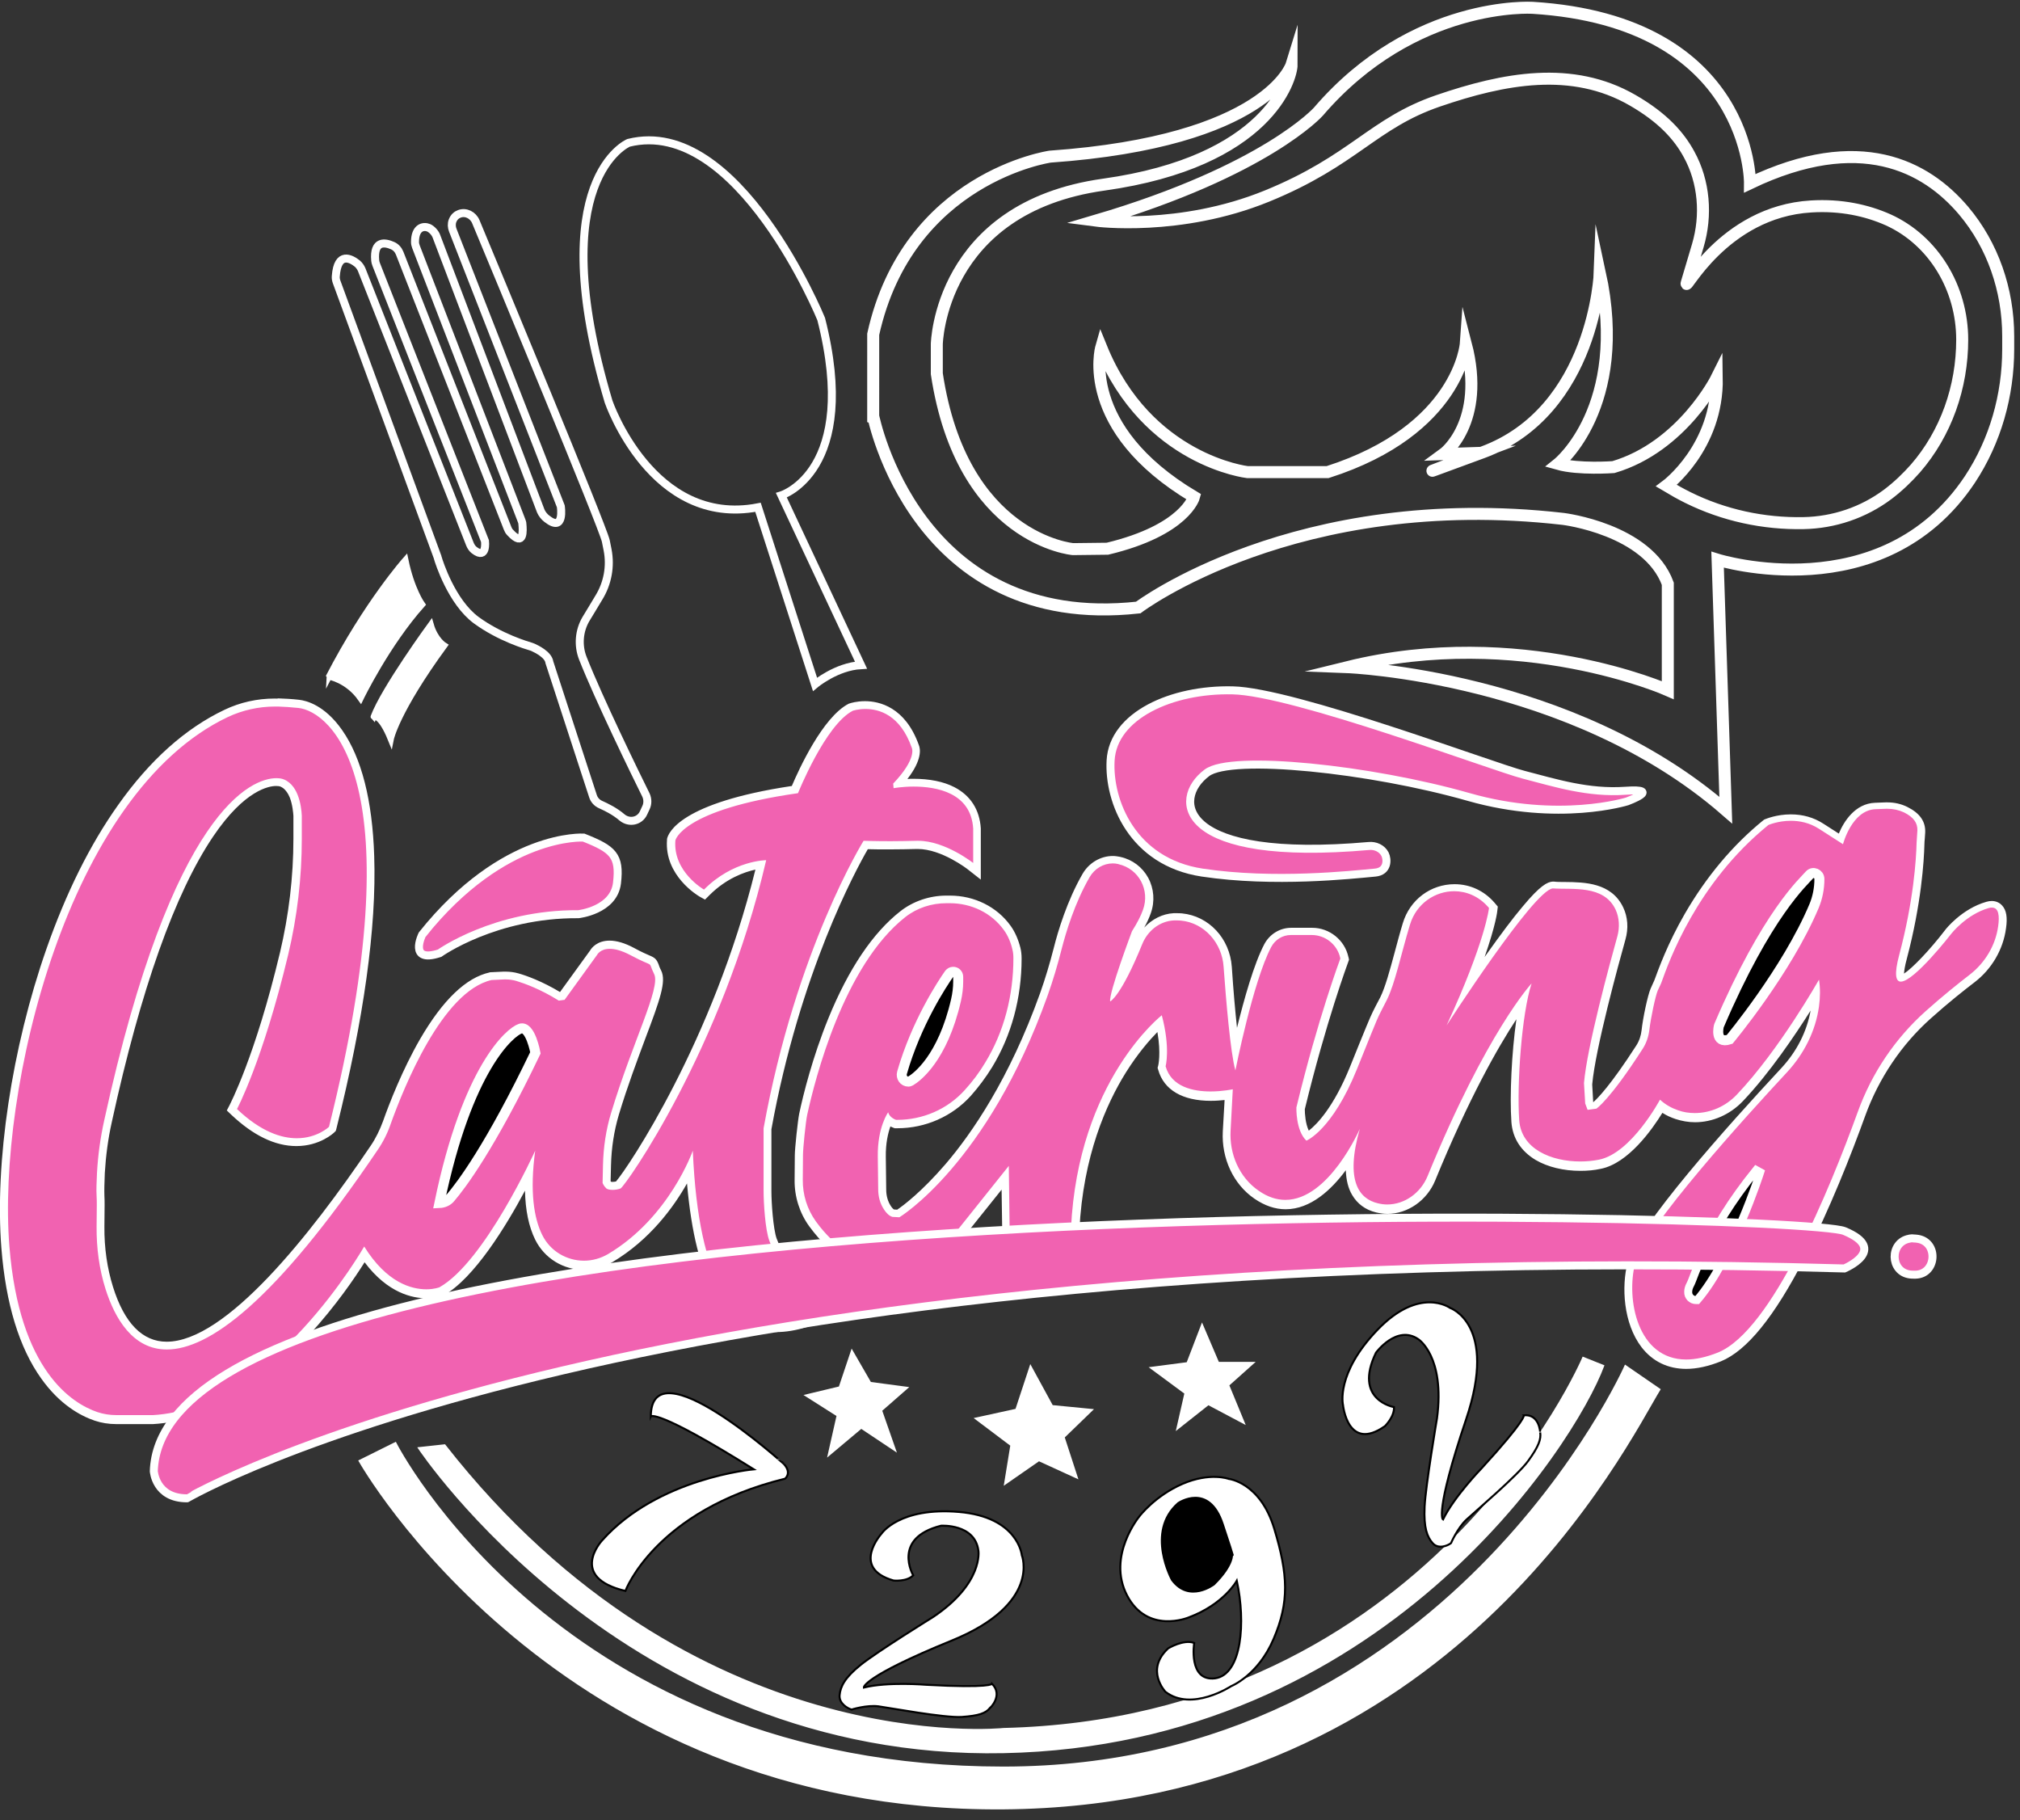 <?xml version="1.0" encoding="utf-8"?>
<!-- Generator: Adobe Illustrator 22.1.0, SVG Export Plug-In . SVG Version: 6.00 Build 0)  -->
<svg version="1.1" id="Слой_1" xmlns="http://www.w3.org/2000/svg" xmlns:xlink="http://www.w3.org/1999/xlink" x="0px" y="0px"
	 viewBox="0 0 1010 910" style="enable-background:new 0 0 1010 910;" xml:space="preserve">
<rect x="0" y="0" width="1010" height="910" fill="#333333" stroke="none"/>
<style type="text/css">
	.st0{fill:#F162B1;}
	.st1{fill:#FFFFFF;}
	.st2{fill:#F162B1;stroke:#FFFFFF;stroke-width:4;stroke-miterlimit:10;}
	.st3{fill:none;stroke:#FFFFFF;stroke-width:6;stroke-miterlimit:10;}
	.st4{fill:none;stroke:#FFFFFF;stroke-width:4;stroke-miterlimit:10;}
	.st5{fill:#FFFFFF;stroke:#FFFFFF;stroke-width:3;stroke-miterlimit:10;}
	.st6{stroke:#FFFFFF;stroke-width:5;stroke-miterlimit:10;}
	.st7{stroke:#FFFFFF;stroke-width:4;stroke-miterlimit:10;}
	.st8{fill:#FFFFFF;stroke:#FFFFFF;stroke-miterlimit:10;}
	.st9{fill:#FFFFFF;stroke:#FFFFFF;stroke-width:4;stroke-miterlimit:10;}
	.st10{fill:#FFFFFF;stroke:#000000;stroke-miterlimit:10;}
	.st11{stroke:#000000;stroke-miterlimit:10;}
</style>
<g>
	<path class="st0" d="M58.1,710c-3.5,0-6.9-0.5-10-1.6c-6.8-2.3-16.8-7.7-25.8-20.4c-10.7-15.1-17.3-36.7-19.5-64.1
		c-3.4-42.6,5.1-99.6,22.3-148.7c9.7-27.8,21.7-51.8,35.5-71.4c15.6-22.1,33.3-37.9,52.6-47c7.5-3.6,15.7-5.4,24.3-5.4
		c0.6,0,1.2,0,1.8,0c3.3,0.1,6.7,0.3,10.2,0.7c2.6,0.3,11.6,2.1,20.1,14.4c9.5,13.6,14.8,34.4,15.7,61.9
		c1.2,35.5-5.2,81.1-18.8,135.7l-0.1,0.6l-0.4,0.4c-0.3,0.3-6.6,6.2-17.5,6.2c-10.1,0-20.7-5.1-31.2-15.1l-1.1-1.1l0.7-1.3
		c0.1-0.2,12.9-24.3,25.4-76.7c4.5-18.8,6.8-38.1,6.8-57.4v-11.5c-0.1-1.6-0.4-5.9-1.9-9.8c-0.7-1.8-2.9-6.1-6.8-6.9
		c-0.4-0.1-1-0.2-1.9-0.2c-7.9,0-48.8,8.2-84.1,169.5c-1.9,8.6-3.1,17.2-3.5,25.8c-0.3,5-0.4,8.9-0.2,11.5c0.1,1.6,0.1,3.1,0.1,4.7
		l-0.1,10.6c-0.1,11,1.4,21.3,4.4,30.8c4.2,13.1,12.5,28.8,28.7,28.8c24.5,0,59.4-33.2,103.7-98.8c2.7-3.9,4.8-8.2,6.4-12.7
		c7.2-20.1,26.5-67.4,51.9-73.1l0.2,0l6.5-0.3c0.3,0,0.7,0,1,0c2,0,4,0.3,5.9,0.9c3.9,1.2,11.8,4,21,9.6l1.3-0.2l15.6-21.6
		c0.5-0.9,2.7-4.1,8.1-4.1c3.2,0,6.9,1.1,11.1,3.4c4.3,2.3,6.6,3.3,8,3.8c2.2,0.9,2.7,1.3,3.5,3.3c0.3,0.7,0.6,1.7,1.4,3.3
		c2.4,4.8-1.6,15.3-8.1,32.5c-4,10.6-8.9,23.7-13.3,38.1c-2.5,8.2-3.8,16.9-4,25.7l-0.2,8.4c0.2,0.3,0.5,0.9,1.1,1.5
		c0.1,0.1,0.7,0.3,1.9,0.3c1,0,2.1-0.2,2.8-0.5c4.3-4.3,49.5-69.3,71.3-160.1c-5,0.7-16.6,3.3-27.1,13.9l-1.1,1.1l-1.3-0.8
		c-0.7-0.4-16.6-9.8-15.3-26.5l0-0.1l0-0.1c0.3-1.7,5-16.7,61.9-25c2.5-6,14.9-34.5,27.9-41.1l0.1-0.1l0.1,0c0.1,0,2.9-1,7-1
		c6.6,0,18.7,2.7,25.1,20.6c0.6,1.4,2.1,7.1-8.4,18.6c1.9-0.2,4.5-0.4,7.5-0.4c19.6,0,30.9,8.1,31.8,22.9l0,0.1v21.4l-3.2-2.6
		c-0.1-0.1-13.6-10.6-26.2-10.6c-0.2,0-0.5,0-0.7,0c-4.1,0.1-8.4,0.2-13,0.2c-5.8,0-10.4-0.1-12.5-0.2
		c-11.9,19.5-36.6,72.7-49.1,141.8v31.1c0,5.7,0.8,19.1,2.7,24.4c3,8.2,7.1,12.4,12.3,12.4c4.7,0,10.4-3.2,16.9-9.6
		c-2.1-1.9-5.9-5.6-9.5-10.7c-4.5-6.2-6.9-14-6.9-21.9l0.1-12.4c0-3.3,1.4-17.1,2.1-20.4c4.8-22.1,19.4-76.1,49.9-100
		c6-4.7,13.8-7.3,21.7-7.3h1.8c11.5,0,22.2,5.4,28.7,14.3c2,2.7,3.7,6.6,4.5,10.3c0.4,1.5,0.5,3.1,0.5,5c0,19.3-5,37.7-14.4,53.2
		c-3.1,5.1-6.6,9.8-10.5,14.1c-8.9,9.9-21.8,15.5-35.2,15.5l-0.9,0l-0.3-0.1c-0.1,0-1.7-0.6-3.2-1.8c-1.5,3.2-3.5,9.4-3.4,18.2
		l0.2,16.4c0,3.4,0.9,6.5,2.5,9c1,1.5,2,2.5,2.9,2.8l2.6,0.2c4.9-3.3,45-31.7,72.7-109.5c2.6-7.4,5-15.1,7-23
		c2-7.9,6.5-23.2,14.2-36.5c2.8-4.9,7.9-7.9,13.4-7.9c1,0,2,0.1,3,0.3l0.3,0.1c5.3,1.2,9.9,4.6,12.5,9.4c2.7,4.9,3.1,10.7,1.2,16
		c-1.2,3.4-3.1,7.1-5.6,10.9c-3.7,9.7-7.3,20.3-9.2,27c2.5-3.9,6.1-10.7,10.7-22.1c3.1-7.6,10-12.8,17.5-13.2c0.4,0,0.9,0,1.4,0
		c0.8,0,1.7,0,2.5,0.1c12.4,1.2,22.2,11.7,23.1,24.9c0.8,11.5,2.3,29.7,4,41.8c3.1-14.2,9.4-40,16.1-52.5c2.3-4.3,6.7-7,11.6-7
		l10.5,0c7.7,0,14.5,5.5,16.1,13l0.2,0.9l-0.2,0.5c-0.1,0.3-11.3,30.1-21.9,74.1c0,1.3,0,9.4,3.4,13.8c3.3-2.1,13.3-10.1,23-34
		c2-4.9,3.6-8.8,4.8-11.9c5.5-13.7,5.5-13.7,8-18.5c0.6-1.1,1.2-2.4,2.2-4.2c2.6-5.2,4.9-13.7,7.3-22.8c1.3-4.8,2.6-9.7,4.1-14.6
		c3.3-10.8,12.9-18.1,24-18.1c7.1,0,13.6,3,18.4,8.5c0.2,0.2,0.4,0.4,0.6,0.7l0.5,0.6l-0.1,0.8c-0.1,0.6-1.3,11.7-12.2,38.4
		c3.2-4.7,6.7-9.8,10.4-14.9c24.7-34.8,29.7-35.3,31.6-35.4l0.2,0l0.2,0c1.7,0.1,3.7,0.1,5.7,0.2c9.3,0.1,22,0.2,27.4,11.5
		c2.1,4.3,2.4,9.5,1,14.7c-3.5,12.6-15.1,54.9-16.7,72.9l0.6,9.8l0.6,1.4l2.3-0.3c1.4-1.2,8.3-7.4,22.3-29.2c1.6-2.5,2.6-5.5,3-8.6
		c0.7-6,3.1-17.1,4.4-20.1c0.3-0.6,0.6-1.3,0.9-2c0.4-0.8,0.8-1.6,1-2.2l0.2-0.5c12-33,30.1-59.6,53.8-78.9l0.2-0.2l0.3-0.1
		c0.2-0.1,5.2-2.2,12-2.2c5.6,0,10.7,1.4,15.2,4.3l9.8,6.3c1.8-5.1,7-16,17.2-16.4l5.3-0.2c0.3,0,0.6,0,0.8,0c3.3,0,6.4,0.7,9.1,2.1
		c5.5,2.7,7.9,6.2,7.8,10.8c0,1-0.1,2-0.2,2.9c-0.1,1.1-0.2,2.2-0.2,3.2c-0.2,7.9-1.5,29.2-8.7,56.6c-2.5,9.3-1.1,10.8-1.1,10.8
		c3.6,0,15.1-12.1,23.8-23.3c0.3-0.4,8-10.1,19.7-13.5c0.7-0.2,1.5-0.3,2.1-0.3c1.5,0,2.8,0.6,3.7,1.6c1.6,1.8,2,5,1.4,9.8
		c-1.4,10-6.8,19.3-15,25.6c-7.5,5.7-14.8,11.9-22,18.2c-14.9,13.2-26.4,30.4-33.3,49.5c-14.7,40.6-43.5,110.3-71,121.5
		c-6,2.4-11.6,3.7-16.7,3.7c-8.5,0-15.6-3.5-20.7-10.1c-8.9-11.4-9.7-29.1-6.7-40.7c4.6-17.7,55-73.3,76.4-96.3
		c8.5-9.1,13.8-20.1,15.4-31.8c0.3-2.3,0.5-4.5,0.5-6.7c-6.5,10.8-21.9,35.3-38.1,52.3c-5.9,6.3-14.1,9.9-22.4,9.9
		c-3.1,0-6.1-0.5-9.1-1.5c-2.9-1-5.6-2.4-7.8-4.1c-3.9,6.6-16.3,26-30.7,28.9c-3.1,0.6-6.4,0.9-9.7,0.9c-8,0-15.6-1.8-21.2-5.1
		c-6.8-4-10.7-10-11.2-17.4c-1.1-15.3,0.6-42.4,4-59.9c-8.5,11.7-25.6,38.7-46,88.5c-3.8,9.2-12.6,15.4-22.1,15.4
		c-1.7,0-3.4-0.2-5.1-0.6c-4.8-1.2-8.4-3.8-10.7-7.7c-2.6-4.5-3.5-10.6-2.6-18.4c-6.7,10.7-18.1,24.5-32.5,24.5
		c-4.9,0-9.8-1.6-14.5-4.9c-9.9-6.8-15.6-19-14.9-31.9l1-18.1c-2.1,0.3-5.3,0.7-9,0.7c-13.4,0-21.8-4.9-24.4-14.1l-0.1-0.5l0.1-0.5
		c0-0.1,2-7.6-1.1-21.3c-8.8,8.3-39.3,41.1-42.3,103l-0.2,3.7c-0.4,7.8-3.3,15-8.2,20.2c-3.4,3.7-7,5.6-10.5,5.6
		c-3.5,0-6.8-1.9-9.8-5.6c-3.7-4.6-5.8-10.7-5.9-17.2l-0.5-32.6l-25.2,31.5l-0.1,0.1c-0.8,0.7-19.5,18-37.3,18c-0.8,0-1.5,0-2.3-0.1
		c-2.6,3.8-12.4,16.1-34.7,22.8c-5.6,1.7-10.5,2.5-15.1,2.5c-25.4,0-39.5-26-43-79.4c-5.4,11.2-17.7,31.7-39.9,44.8
		c-3.9,2.3-8.4,3.6-13,3.6c-9.7,0-18.4-5.4-22.7-14c-3.9-7.9-5.5-18.7-4.8-32.1c-8.5,16.8-26.7,49.4-43.9,59.1l-0.1,0.1l-0.1,0.1
		c-0.1,0-2.9,1.1-7.3,1.1c-6.7,0-19.4-2.6-31-19.6c-3.9,6.3-14.3,22.4-29.1,38.5c-17.6,19.1-45.1,42.3-76.7,44l-0.1,0H58.1z"/>
	<path class="st1" d="M137.4,353.2c0.6,0,1.1,0,1.7,0c2.9,0.1,6.3,0.3,10.1,0.7c15.8,1.7,58.7,35.8,15.3,209.4c0,0-5.9,5.7-16.1,5.7
		c-7.7,0-17.9-3.2-29.9-14.6c0,0,12.8-23.8,25.6-77.2c4.5-18.9,6.8-38.4,6.8-57.9v-11.5c-0.1-2.5-0.6-6.8-2.1-10.5
		c-1.4-3.6-4.1-7.2-8.3-8.1c-0.6-0.1-1.4-0.2-2.3-0.2c-12.1,0-51.9,14.8-86.1,171.1c-1.9,8.6-3.1,17.3-3.6,26.1
		c-0.2,4.3-0.4,8.6-0.2,11.7c0.1,1.5,0.1,3.1,0.1,4.6l-0.1,10.6c-0.1,10.7,1.3,21.3,4.5,31.4c4.6,14.4,13.5,30.1,30.6,30.1
		c20.8,0,53.6-23.1,105.4-99.7c2.8-4.1,5-8.5,6.6-13.2c6.4-17.8,25.7-66.2,50.4-71.8l6.3-0.3c0.3,0,0.6,0,0.9,0
		c1.8,0,3.6,0.3,5.3,0.8c4.2,1.3,12,4.1,21.1,9.8l2.9-0.4l16.2-22.4c0,0,1.5-3.1,6.4-3.1c2.5,0,5.8,0.8,10.2,3.1
		c13.3,7.1,8.3,2,12,9.6c3.3,6.8-10.7,33.5-21.5,69.2c-2.6,8.5-3.9,17.3-4.1,26.2l-0.2,8.9c0,0,0.4,1.3,1.7,2.6
		c0.6,0.7,2,0.9,3.4,0.9c1.4,0,2.8-0.3,3.9-0.7c2.2-1,50.7-69.3,72.8-164.1c0,0-16.5,0-31.1,14.7c0,0-15.6-8.9-14.3-24.6
		c0,0,3.1-15.3,61.3-23.6c0,0,13.7-34.2,27.4-41.2c0,0,2.6-0.9,6.3-0.9c6.8,0,17.4,2.9,23.2,19.4c0,0,2.8,5.2-9.3,17.9l0.2,2.3
		c0,0,4.3-0.8,10-0.8c11.4,0,28.7,3,29.8,21v17.2c0,0-14-11.1-27.5-11.1c-0.2,0-0.5,0-0.7,0c-4.6,0.1-9,0.2-13,0.2
		c-7.9,0-13.6-0.2-13.6-0.2s-33.8,54.3-50,143.7v31.3c0,5.9,0.8,19.5,2.9,25c2.4,6.7,6.7,13.7,14.2,13.7c5,0,11.5-3.2,19.9-11.7
		c0,0-5.6-4.4-10.9-11.8c-4.3-6-6.6-13.3-6.5-20.8l0.1-12.4c0-3.2,1.4-16.9,2.1-20c3.9-17.8,18.2-74.6,49.1-98.9
		c5.9-4.6,13.1-6.9,20.5-6.9l1.8,0c10.6,0,20.8,4.8,27,13.5c2,2.7,3.5,6.4,4.2,9.6c0.4,1.5,0.5,3,0.5,4.5c0,18.4-4.6,36.6-14.1,52.1
		c-2.8,4.7-6.2,9.3-10.3,13.8c-8.7,9.6-21,14.8-33.7,14.8c-0.2,0-0.4,0-0.6,0c0,0-3.3-1.1-3.9-3.8c0,0-5.4,7.4-5.2,22.1l0.2,16.4
		c0,3.6,0.9,7.1,2.9,10.1c1.1,1.7,2.5,3.2,4.2,3.7l3.5,0.2c0,0,44-26.5,74.1-110.8c2.7-7.6,5-15.3,7-23.2c2.1-8.2,6.5-23,14-36
		c2.5-4.3,6.9-6.9,11.6-6.9c0.9,0,1.7,0.1,2.6,0.3c0.1,0,0.2,0,0.3,0.1c10.1,2.3,15.8,12.9,12.2,22.8c-1.1,3.1-2.9,6.6-5.5,10.7
		c0,0-11.8,31.3-10.9,35.1c0,0,5.3-2.3,16-28.6c2.7-6.7,8.7-11.5,15.8-11.9c0.4,0,0.8,0,1.3,0c0.7,0,1.5,0,2.3,0.1
		c11.6,1.1,20.5,11.1,21.3,23c1.2,16.5,3.4,42.9,5.9,51.9c0,0,8.8-44.5,17.9-61.7c2-3.7,5.7-6,9.8-6l10.5,0
		c6.7,0,12.7,4.7,14.2,11.4c0,0.1,0,0.2,0.1,0.3c0,0-11.2,29.8-22,74.5c0,0-0.4,11.5,5,16.6c0,0,12.9-5.1,25.3-35.8
		s9.1-23,14.9-34.5c4.1-8.1,7.2-23.3,11.6-37.7c3.2-10.6,12.6-16.7,22.1-16.7c6.1,0,12.2,2.5,16.9,7.8c0.2,0.2,0.4,0.4,0.5,0.6
		c0,0-1.7,16.6-21.2,58.7c0,0,43.6-67.7,53.1-68.5c9.8,0.7,25.5-1.9,31.4,10.6c1.9,4.1,2.1,8.9,0.9,13.3
		c-3.9,14-15.2,55.5-16.7,73.4l0.6,10.2l1.2,3.2l4.4-0.6c0,0,6.7-4.3,23.2-30c1.8-2.8,2.9-6.1,3.3-9.5c0.7-5.9,3-16.8,4.2-19.6
		c0.6-1.4,1.5-3,1.9-4.2c3.6-10,17.4-49.3,53.4-78.5c0,0,4.8-2.1,11.2-2.1c4.3,0,9.3,0.9,14.1,4c12,7.7,12,7.7,12,7.7
		s4.4-17,16.2-17.5l5.3-0.2c0.3,0,0.5,0,0.8,0c2.8,0,5.6,0.6,8.2,1.8c5,2.5,6.8,5.4,6.7,9c-0.1,2.1-0.3,4.1-0.4,6.2
		c-0.2,8.2-1.5,29.1-8.7,56.1c-2.6,9.7-1.7,13.3,0.8,13.3c6.7,0,25.3-24,25.3-24s7.5-9.6,18.7-12.8c0.6-0.2,1.1-0.2,1.6-0.2
		c3.4,0,3.8,4.2,3.1,9.2c-1.3,9.7-6.6,18.4-14.2,24.3c-5.7,4.4-13.5,10.6-22.1,18.3c-15.2,13.6-26.9,30.9-33.9,50.3
		c-14.1,38.9-42.9,109.3-69.9,120.3c-6,2.4-11.3,3.5-15.9,3.5c-24.3,0-30.2-30-25.5-48.2c4.5-17.4,55.8-73.8,76-95.5
		c8.4-9.1,14.2-20.5,15.9-32.8c0.6-4.4,0.7-9,0-13.4c0,0-19.7,35-41.1,57.5c-5.6,5.9-13.2,9.2-21,9.2c-2.8,0-5.7-0.4-8.4-1.4
		c-3.2-1.1-6.3-2.8-9-5.3c0,0-14.3,26.8-30.5,30c-3,0.6-6.1,0.9-9.4,0.9c-14.3,0-29.5-6.1-30.5-20.7c-1.2-17.9,1.2-53,6.2-68.3
		c0,0-22.5,24.2-52,96.3c-3.5,8.5-11.5,14.2-20.2,14.2c-1.5,0-3.1-0.2-4.7-0.6c-9.2-2.2-16.5-11-9-37.2c0,0-15.4,35.5-37.2,35.5
		c-4.2,0-8.7-1.3-13.4-4.6c-9.6-6.6-14.7-18.3-14-30.1l1.1-20.6c0,0-5,1.1-11.1,1.1c-8.6,0-19.6-2.2-22.5-12.6c0,0,2.5-8.9-1.9-25.5
		c0,0-41.9,32.6-45.4,106.6l-0.2,3.7c-0.4,7-2.9,13.9-7.7,19c-2.6,2.8-5.7,5-9,5c-2.6,0-5.4-1.3-8.2-4.8c-3.6-4.5-5.4-10.2-5.5-16
		l-0.5-38.2l-28.6,35.8c0,0-18.7,17.5-35.9,17.5c-1.1,0-2.2-0.1-3.3-0.2c0,0-8.7,15.3-34.2,23c-4.8,1.5-9.7,2.4-14.5,2.4
		c-20.3,0-38.5-17.3-41.5-86.1c0,0-11.6,33.4-42.4,51.7c-3.8,2.2-7.9,3.3-12,3.3c-8.5,0-16.8-4.6-20.9-12.9
		c-4.1-8.3-6.3-21.5-3.5-42.1c0,0-25.2,55.6-47.9,68.3c0,0-2.5,1-6.5,1c-7.4,0-19.8-3.2-31.1-21.4c0,0-46.1,81.1-105.8,84.3H58.1
		c-3.2,0-6.4-0.5-9.4-1.5c-12.6-4.3-39-20.6-44-82.8C-1.6,544.8,33.8,396.4,114,358.4C121.3,355,129.3,353.2,137.4,353.2
		 M137.4,349.2c-8.9,0-17.3,1.9-25.1,5.6c-19.6,9.3-37.5,25.3-53.3,47.7c-14,19.7-26,43.9-35.8,71.9C5.9,523.8-2.7,581.1,0.7,624
		c2.2,27.8,8.9,49.7,19.9,65.1c9.3,13.1,19.7,18.7,26.8,21.1c3.3,1.1,6.9,1.7,10.7,1.7h18.2h0.1l0.1,0c14.3-0.8,29-5.9,43.7-15.1
		c11.6-7.3,23.1-17.2,34.4-29.5c13.4-14.6,23-28.8,27.7-36.3c11.6,15.5,24.1,18,30.9,18c4.6,0,7.6-1.1,8-1.2l0.3-0.1l0.3-0.1
		c15.3-8.6,31.2-34.6,40.7-52.4c0.2,9.8,1.9,18,5.1,24.5c4.6,9.3,14,15.1,24.5,15.1c4.9,0,9.8-1.3,14-3.8
		c18.9-11.2,30.8-27.7,37.4-39.4c2.2,24.7,6.7,42.8,13.8,55.1c7.4,12.8,17.7,19.2,30.7,19.2c4.8,0,9.9-0.8,15.7-2.6
		c21.2-6.4,31.5-17.8,35.1-22.6c0.4,0,0.9,0,1.3,0c18.6,0,37.8-17.8,38.6-18.5l0.2-0.2l0.2-0.2l21.7-27.1l0.4,27
		c0.1,6.9,2.4,13.5,6.4,18.5c3.4,4.2,7.2,6.3,11.3,6.3c4.1,0,8.1-2.1,11.9-6.3c5.2-5.6,8.3-13.2,8.7-21.5l0.2-3.7
		c1.8-37.2,13.6-63.4,23.2-78.8c6-9.6,11.9-16.3,15.8-20.3c1.9,10.9,0.4,16.8,0.4,16.8l-0.3,1.1l0.3,1c2.8,10,12.1,15.5,26.3,15.5
		c2.6,0,4.9-0.2,6.9-0.4l-0.9,15.7c-0.7,13.5,5.3,26.4,15.8,33.6c5.1,3.5,10.3,5.3,15.6,5.3c12.6,0,23-9.9,30.1-19.5
		c0.2,4.9,1.2,9.1,3.2,12.4c2.6,4.4,6.6,7.4,12,8.7c1.8,0.4,3.7,0.7,5.6,0.7c10.2,0,19.8-6.7,23.9-16.7c16.8-41,31.3-66.5,40.6-80.6
		c-2.4,17-3.4,38.3-2.5,51.4c0.6,8.1,4.8,14.6,12.2,19c6,3.5,13.9,5.4,22.3,5.4c3.5,0,6.9-0.3,10.1-1c13.9-2.7,25.9-19.9,30.9-28
		c2,1.3,4.2,2.3,6.6,3.1c3.1,1,6.4,1.6,9.7,1.6c8.8,0,17.5-3.8,23.9-10.5c13.5-14.2,26.1-33,33.9-45.3c-1.9,10.5-6.9,20.4-14.6,28.7
		c-26.8,28.8-72.4,79.7-76.9,97.2c-3.1,12-2.2,30.4,7,42.4c5.5,7.1,13.2,10.8,22.3,10.8c5.3,0,11.2-1.3,17.4-3.8
		c12.9-5.3,26.6-22.1,41.8-51.6c12.5-24.2,23.4-52,30.3-71.1c6.8-18.8,18.2-35.7,32.8-48.7c8.8-7.9,16.8-14.2,21.9-18.1
		c8.6-6.6,14.3-16.4,15.7-26.9c0.8-5.5,0.2-9.1-1.9-11.4c-1.3-1.5-3.2-2.3-5.2-2.3c-0.8,0-1.7,0.1-2.7,0.4
		c-12.3,3.5-20.4,13.7-20.7,14.2c-7.6,9.9-16.3,19-20.5,21.7c0.1-1.4,0.4-3.7,1.4-7.4c7.3-27.6,8.6-49.1,8.8-57.1c0-1,0.1-2,0.2-3.1
		c0.1-1,0.1-2,0.2-3c0.2-5.5-2.7-9.6-8.9-12.7c-3-1.5-6.4-2.3-10-2.3c-0.3,0-0.6,0-0.9,0l-5.3,0.2c-10,0.4-15.6,9.4-18.1,15.4
		l-7.8-5c-4.8-3.1-10.3-4.6-16.2-4.6c-7.2,0-12.5,2.3-12.8,2.4l-0.5,0.2l-0.4,0.3c-15.4,12.5-28.6,28.3-39.3,46.8
		c-8.6,14.9-13.1,27.5-15.1,32.9l-0.2,0.5c-0.2,0.5-0.5,1.2-0.9,2c-0.3,0.7-0.6,1.3-0.9,2c-1.5,3.5-3.9,15-4.5,20.7
		c-0.3,2.8-1.2,5.5-2.7,7.8c-12.8,19.9-19.5,26.6-21.5,28.3l0,0l-0.5-8.9c1.6-17.9,13.1-59.9,16.6-72.4c1.6-5.6,1.2-11.3-1.1-16.1
		c-5.9-12.4-19.3-12.6-29.1-12.7c-2,0-4,0-5.6-0.2l-0.3,0l-0.3,0c-2.6,0.2-6.2,1.9-15,12.5c-4.9,5.8-10.9,13.8-18,23.8
		c-0.3,0.5-0.7,0.9-1,1.4c5.6-16,6.4-23,6.4-23.5l0.2-1.7l-1.1-1.3c-0.2-0.2-0.4-0.5-0.6-0.7c-5.1-5.9-12.2-9.2-19.9-9.2
		c-12,0-22.4,7.8-25.9,19.5c-1.5,4.9-2.8,9.9-4.1,14.7c-2.4,8.9-4.7,17.4-7.2,22.4c-0.9,1.8-1.6,3.1-2.2,4.2
		c-2.5,4.9-2.5,4.9-8.1,18.6c-1.3,3.2-2.9,7.1-4.8,11.9c-8.2,20.2-16.5,28.7-20.6,31.9c-1.7-3.5-2-8.5-2-10.7
		c10.6-43.7,21.6-73.3,21.7-73.6l0.4-1.1l-0.2-1.1l-0.1-0.3c-1.8-8.4-9.4-14.6-18.1-14.6l-10.5,0c-5.6,0-10.7,3.1-13.4,8.1
		c-5.2,9.8-10.2,27.7-13.7,41.9c-0.9-8.3-1.8-18.5-2.6-30.5c-1-14.2-11.5-25.4-24.9-26.7c-0.9-0.1-1.8-0.1-2.7-0.1c-0.5,0-1,0-1.5,0
		c-5.6,0.3-10.8,3-14.7,7.2c1.4-2.5,2.5-4.9,3.3-7.2c2.1-5.9,1.6-12.3-1.3-17.7c-2.9-5.3-7.9-9.1-13.8-10.4l-0.4-0.1
		c-1.1-0.2-2.3-0.4-3.5-0.4c-6.1,0-11.9,3.4-15.1,8.9c-7.8,13.5-12.4,29-14.4,37c-2,7.8-4.3,15.5-6.9,22.8
		c-15.3,42.7-34.1,70-47.3,85.4c-11.8,13.7-21.1,20.7-24.1,22.7l-1.6-0.1c-0.4-0.2-1-0.8-1.7-1.9c-1.4-2.2-2.2-5-2.2-8l-0.2-16.4
		c-0.1-6.8,1.1-11.8,2.3-15.2c0.8,0.4,1.4,0.6,1.6,0.7l0.6,0.2l0.6,0c0.2,0,0.4,0,0.7,0c14,0,27.4-5.9,36.7-16.2
		c3.9-4.4,7.5-9.2,10.7-14.4c9.6-15.8,14.7-34.5,14.7-54.2c0-2-0.2-3.8-0.6-5.4c-1-4-2.7-8-4.9-11c-6.8-9.5-18.1-15.1-30.3-15.1
		l-1.8,0c-8.4,0-16.6,2.8-23,7.8c-13.8,10.8-25.9,28.8-36,53.5c-7.9,19.4-12.6,38.2-14.6,47.7c-0.7,3.4-2.2,17.5-2.2,20.8l-0.1,12.4
		c-0.1,8.3,2.5,16.5,7.3,23.1c3,4.1,6,7.4,8.2,9.5c-6.8,6.2-11.3,7.6-14,7.6c-4.3,0-7.8-3.7-10.5-11c-1.7-4.8-2.6-17.8-2.6-23.7
		v-30.9c14.2-78.2,42.2-129.6,48.2-140c2.4,0.1,6.5,0.1,11.3,0.1c4.6,0,9-0.1,13.1-0.2c0.2,0,0.4,0,0.6,0c11.9,0,24.9,10.1,25,10.2
		l6.5,5.1l0-8.2v-17.2v-0.1l0-0.1c-0.6-9.3-5.1-16.4-13.2-20.6c-5.4-2.8-12.4-4.2-20.6-4.2c-1,0-2,0-2.9,0.1
		c7.5-9.7,6.5-15.1,5.7-17c-6.8-19-19.8-21.9-26.9-21.9c-4.3,0-7.3,1-7.6,1.1l-0.3,0.1l-0.3,0.1c-13,6.7-24.9,32.9-28.4,41.1
		c-56,8.4-61.8,23.5-62.4,26.5l0,0.2l0,0.2c-1.4,18,15.6,28,16.3,28.4l2.7,1.5l2.2-2.2c8.4-8.4,17.5-11.6,23-12.8
		c-21.3,86.2-63.8,149.1-69.7,155.9c-0.5,0.1-1.1,0.2-1.7,0.2c-0.4,0-0.6,0-0.8-0.1c-0.1-0.1-0.2-0.2-0.2-0.3l0.2-7.9
		c0.2-8.6,1.5-17.1,3.9-25.2c4.3-14.3,9.3-27.5,13.2-38c7.5-19.8,10.6-28.7,8-34.1c-0.8-1.5-1.1-2.5-1.3-3.1c-1-2.6-1.9-3.4-4.6-4.5
		c-1.3-0.6-3.6-1.5-7.8-3.8c-4.5-2.4-8.6-3.6-12.1-3.6c-6.2,0-9,3.6-9.8,5l-15,20.7c-9-5.4-16.8-8.2-20.7-9.3
		c-2.1-0.6-4.3-0.9-6.5-0.9c-0.4,0-0.7,0-1.1,0l-6.3,0.3l-0.3,0l-0.3,0.1c-11.8,2.6-23.4,13.8-34.7,33.2
		c-8.9,15.4-15.5,32.4-18.6,41.2c-1.6,4.3-3.6,8.5-6.2,12.3c-30.2,44.7-72.4,97.9-102,97.9c-12,0-21.1-9.2-26.8-27.4
		c-2.9-9.3-4.4-19.4-4.3-30.2l0.1-10.6c0-1.6,0-3.2-0.1-4.8c-0.1-2.6,0-6.4,0.2-11.3c0.5-8.4,1.6-17,3.5-25.5
		c14.5-66.5,31.6-114.5,50.7-142.8c15.8-23.4,28.1-25.2,31.4-25.2c0.8,0,1.3,0.1,1.5,0.1c3,0.6,4.8,4.2,5.4,5.7
		c1.4,3.6,1.7,7.8,1.8,9.1v11.4c0,19.2-2.3,38.3-6.7,56.9c-12.4,52.1-25.1,76-25.2,76.3l-1.4,2.7l2.2,2.1
		c11,10.4,21.9,15.7,32.6,15.7c11.7,0,18.6-6.5,18.9-6.8l0.8-0.8l0.3-1.1c13.7-54.7,20.1-100.6,18.9-136.3c-0.9-27.8-6.3-49-16-62.9
		c-8.8-12.6-18-14.8-21.6-15.2c-3.6-0.4-7.1-0.6-10.4-0.7C138.6,349.3,138,349.2,137.4,349.2L137.4,349.2z"/>
</g>
<path class="st2" d="M813.6,400.6c0,0-34.1,10.7-79.3-2.2c-49.1-14-118.5-21.3-130.8-12.1c-18,13.4-13.9,45,81,36.6
	c3.2-0.3,6.5,1.2,8,4.1c1.3,2.6,1.5,8.6-4.9,9.2c-11.8,1.1-50.7,5.4-86.5,0c-34.9-5.3-46.9-35.6-45.8-56c1.2-22.5,30.5-35.8,61-35.1
	c30.5,0.6,129.7,38.1,145.6,42.2c15.8,4.1,32.2,9.3,50.8,8C831.5,394,813.6,400.6,813.6,400.6z"/>
<path class="st3" d="M569.1,303.7c0,0,78.8-59.6,212.5-44.3c0,0,42.3,5.1,52.3,32.4V345c0,0-73.9-32.8-160.2-11.5
	c0,0,112,4.3,189.2,71.5l-4.1-125.2c0,0,82.4,25.7,126.2-40.2c12.6-19.1,19.1-41.9,19.1-65.1v-6.4c0-23.1-7.7-45.5-22.3-62.8
	c-18.9-22.3-51.9-39.9-106.8-13.7c0,0,0.8-80.9-108.7-87.7c0,0-59.3-3.8-107.1,51.9c0,0-26.1,29.4-111.2,54.5
	c0,0,41.9,5.5,85.5-12.3s52.9-36.4,85.6-47.6c32.7-11.2,66.9-17.8,97.2-0.3c15.1,8.7,23.2,17.8,28.2,27c7.6,13.8,8.9,30.5,4.4,45.7
	c-2.3,7.7-4.6,15.5-5.5,18.5c-1.9,6.4,17.8-35.5,62.2-38.1c14.8-0.9,27.7,1.9,38.5,6.7c22.7,10.3,37,34.1,37,59.9v0
	c0,23.7-8.1,46.8-23.4,64.4c-4,4.5-8.5,8.9-13.8,12.9c-12.3,9.2-27,14.1-42.1,14.4l0,0c-20,0.4-39.9-3.9-57.9-12.8
	c-3.6-1.8-7.2-3.8-10.7-5.9c0,0,25.8-19.2,25.2-54c0,0-17.1,34.5-51.7,44.7c0,0-17.4,1.3-27.7-1.6c0,0,35.5-28.4,20.9-95.8
	c0,0-2.5,69.3-58.5,90s-1.6,0.3-1.6,0.3l-18.1,0.6c0,0,21.5-15.6,11.2-55.2c0,0-3.1,43.1-69.1,64.2h-40.1c0,0-50.1-5.7-73.1-62.3
	c0,0-11.5,40.2,46.4,74.7c0,0-4.4,16.6-43.3,25.9l-17.2,0.2c0,0-55.6-4.7-68.1-87.7v-14.7c0,0,1.2-68.3,83.4-79.8s94-53,94-60
	c0,0-11.8,38.3-120.8,46c0,0-71,10.2-88.4,88.8V208C436.7,208,457.5,315.9,569.1,303.7z"/>
<path class="st4" d="M407.5,342.1c0,0,10.6-8.9,23-9.6l-39.8-84.9c0,0,39.2-12.1,19.9-88.1c0,0-41.5-101.7-96.3-88.1
	c0,0-43.2,17.9-10,129.4c0,0,21.6,63,74.7,52.8L407.5,342.1z"/>
<path class="st4" d="M321.7,406.5l1.3-2.8c0.9-1.9,0.9-4.2,0-6.2c-5.4-10.9-23.5-48-31.6-68.5c-2.5-6.4-1.9-13.7,1.6-19.6
	c2-3.2,4.2-7,6.4-10.6c4.4-7.1,6-15.6,4.4-23.9c-0.3-1.5-0.6-3-0.9-4.5c-1.7-7.5-55-135.6-65-159.6c-1.4-3.3-5-5.1-8.2-3.9
	c-1.4,0.5-2.7,1.6-3.4,3.4c-0.6,1.5-0.5,3.3,0.1,4.8l54,138c0,0,2.1,13.4-7,6.2c-1.2-0.9-2.4-2.4-3-3.8l-52.2-137.4
	c-0.6-1.7-2.3-3.5-3.8-4.2c-2.6-1.1-6.9-0.4-6.9,7.1c0,0.8,0.2,1.6,0.5,2.4l52.8,136.9c0.2,0.5,0.4,1.1,0.4,1.7
	c0.3,3,0.9,11.8-6.1,4.2c-0.6-0.6-1-1.3-1.3-2.1l-54-137.6c-0.7-1.7-1.9-3-3.5-3.7c-3.6-1.6-9.6-2.9-8.7,7.4c0.1,0.7,0.2,1.3,0.5,2
	l54.4,138.3c0,0,1.1,9.5-5.4,4.5c-0.9-0.7-1.6-1.7-2.1-2.9l-54.2-137.4c-0.5-1.1-1.2-2.1-2.1-2.9c-3.1-2.5-9.9-6.3-10.8,6.3
	c-0.1,1,0.1,1.9,0.4,2.8l50.5,137.6c0,0.1,0.1,0.2,0.1,0.4c0.6,2.1,6.9,22,19.2,31.1c11.9,8.7,25.3,12.6,27.6,13.3
	c0.3,0.1,0.6,0.2,0.8,0.3c1.7,0.8,7.7,3.6,8.2,7.5l21.8,66.9c0.6,1.9,2,3.4,3.8,4.2c2.7,1.2,7.1,3.3,10.8,6.5
	C314.7,411.6,319.8,410.5,321.7,406.5z"/>
<path class="st5" d="M195.4,369.5c0,0,2.7-13.8,26.8-46.8c0,0-4.6-2.8-6.8-10.4c0,0-23.4,32.1-28.6,46
	C186.7,358.2,190.2,356.7,195.4,369.5z"/>
<path class="st5" d="M180.3,349.1c0,0,13.1-27.1,30.8-46.9c0,0-5.3-7.3-8.4-22.3c0,0-19.3,21.7-38.3,58.4
	C164.4,338.2,173.8,339.9,180.3,349.1z"/>
<path class="st6" d="M225.2,598.8c5.4-6.3,20-25.6,42.5-72.5c0,0-2.5-13.7-7.5-12.1c-5,1.6-26.5,19.5-40.5,87.2l0,0
	C221.9,601.3,223.9,600.4,225.2,598.8z"/>
<path class="st2" d="M219.8,476.5c0,0,27.7-19.8,69.4-19.5c0,0,17.7-1.9,19.3-15.6c1.6-13.7-2-16.9-16.7-22.7
	c0,0-39.9-2.6-80.7,48.5C211.1,467.2,203.9,481.7,219.8,476.5z"/>
<path class="st6" d="M455.4,540.3c3-1.8,15.9-11.2,22.6-40.3c0.7-3.1,1.1-6.2,1.1-9.3v-2.4c0-1.4-1.1-2.5-2.5-2.5l0,0
	c-0.8,0-1.5,0.4-2,1c-3.3,4.7-16.4,24.4-23.6,49.5c-0.6,2.2,0.9,4.4,3.2,4.4l0,0C454.6,540.7,455,540.5,455.4,540.3z"/>
<path class="st6" d="M864.8,519.6c0,0,28.6-34.3,42.2-66.6c1.8-4.3,2.7-8.9,2.7-13.6v0c0-2.6-3.2-4-4.9-2.1c0,0-0.1,0.1-0.1,0.1
	c-2.7,3.2-21.2,19.2-45.2,75.3C859.4,512.8,857.1,522.1,864.8,519.6z"/>
<path class="st7" d="M880.1,586c0,0-14.1,43.8-31.5,63.9H848c-2.2,0-4-1.8-3.9-4.1c0-1.1,0.3-2.3,1-3.6c2.3-4,7.3-25.5,33-57.3
	L880.1,586z"/>
<path class="st2" d="M956.9,619.1c0.6,0,1.3,0.1,2.1,0.2c10.4,1.8,9.3,17.6-1.2,17.9c-0.2,0-0.4,0-0.6,0c-0.8,0-1.5,0-2.2-0.1
	c-10.1-1.3-10.3-16.1-0.3-17.9c0.1,0,0.2,0,0.3-0.1C955.7,619,956.3,619,956.9,619.1z"/>
<path class="st2" d="M922.2,634.1c0,0,22.4-9.4,0-18.7c-22.4-9.4-840.3-30.7-845.3,120c0,0,0.8,13.6,16.6,13.6
	C93.5,749,318.3,616.8,922.2,634.1z"/>
<path class="st8" d="M179.8,730.3c0,0,98.5,175.4,321.9,173.7s311.4-182.2,328-209.4l-17-11.7c0,0-89.1,200.7-311,200.7
	s-304-162.2-304-162.2L179.8,730.3z"/>
<path class="st8" d="M209.5,723.9c0,0,103.3,155.8,292.3,152s285.1-153.7,299.8-193.1l-10-4c0,0-76.7,180.4-289.8,185.5
	c0,0-155.5,16.6-279.5-141.8L209.5,723.9z"/>
<polygon class="st9" points="509.3,706 515.6,686.9 525.1,704.3 542.5,706 530.1,718 535.9,735.8 519.3,728.2 504.6,738.4 
	507.3,721.8 491.5,709.9 "/>
<polygon class="st9" points="594.8,682.8 601.1,666.4 608.1,682.8 622.6,682.8 612.3,692 618.9,708 604,700.1 591.1,710.3 
	594.4,695.8 579.5,684.8 "/>
<polygon class="st9" points="421,694.8 426.3,679 434.2,692.7 450,694.8 438.8,704.6 444.6,721.2 430.5,711.8 416.8,723.3 
	420.5,706.9 406.8,698.2 "/>
<path class="st10" d="M325.4,708.1c0,0,2.1-4.5,51.5,26.4c0,0-48,4.2-75.9,35.6c0,0-17.1,18.4,11.7,25.2c0,0,14.9-40.2,79.8-56.1
	c0,0,3.6-2.7-0.5-7.3C392,731.9,325.6,671.8,325.4,708.1z"/>
<path class="st10" d="M496,841.7c0,0-0.3,2.3-33.1,0.5c0,0-19-1.6-31,1.4c0,0-0.9-5.2,44-23.5s35-42.7,35-42.7s-1.8-19.1-31.5-21.6
	c-29.7-2.5-38.6,10.8-38.6,10.8s-15.7,17.3,6,23.5c0,0,6.6,0.7,9.8-2.6c0,0-10.8-18.6,13.9-24.8c0,0,17-1.1,18.7,12.5
	c0,0,2.6,16.2-22.6,33.1c0,0-28.1,17.4-36.2,23.9s-10.2,10.9-10.6,15.2c-0.4,4.2,4.1,6.7,6,7.2c0,0,7.7-2.4,13.5-1.6
	c5.8,0.8,32.7,5.8,41.5,5.3c8.8-0.6,12.1-1.9,14.2-4.5C495.1,853.9,501.7,847.4,496,841.7z"/>
<path class="st10" d="M618.4,790.2c0,0-6.4,11.8-24.2,18.4c0,0-20.5,8.5-30.7-11.1c-10.2-19.7,6.2-39.5,6.2-39.5s7.7-10.2,21.5-16.2
	c13.9-6,23.2-2.5,23.2-2.5s15.7,1.7,22.7,24.8s7.6,36.8-0.3,55.2c-7.8,18.3-21.2,23.6-21.2,23.6s-19.8,13-32.9,2.8
	c0,0-10.3-10.9,1.4-21.7c0,0,7.7-4.7,13-2.7c0,0-3.1,19.3,10.4,17.7C621,837.1,622.9,810.9,618.4,790.2z"/>
<path class="st11" d="M616,776.7c0,0,1.1,5.3-9,15.3c0,0-12.3,9.5-21-2.2c0,0-13.3-24,3.1-38.4c0,0,15.4-10.6,22.3,10.6
	C618.5,783.3,616,776.7,616,776.7z"/>
<path class="st10" d="M761.9,707.5c0,0,1.5,1.8-21.2,26.6c0,0-13.6,14-19.2,25.5c0,0-4.4-2.7,11.6-50.2c16-47.5-8.1-55.6-8.1-55.6
	s-15.1-11-36.2,10.9c-21.1,21.9-17.3,37.6-17.3,37.6s2.3,23.8,21,10.6c0,0,4.8-4.7,4.5-9.5c0,0-20.5-3.5-9-27.2
	c0,0,10.4-14.2,21.2-6.7c0,0,13.4,8.6,9.3,39.5c0,0-5.7,33.6-6.2,44.2c-0.5,10.7,1.3,15.2,4.1,18.3c2.8,3.1,7.5,1.2,9.1-0.1
	c0,0,3.3-7.6,7.7-11.7c4.4-4.1,25.6-22.1,30.9-29.4c5.3-7.3,6.5-10.9,6-14.2C770.1,716.2,769.8,706.7,761.9,707.5z"/>
</svg>
